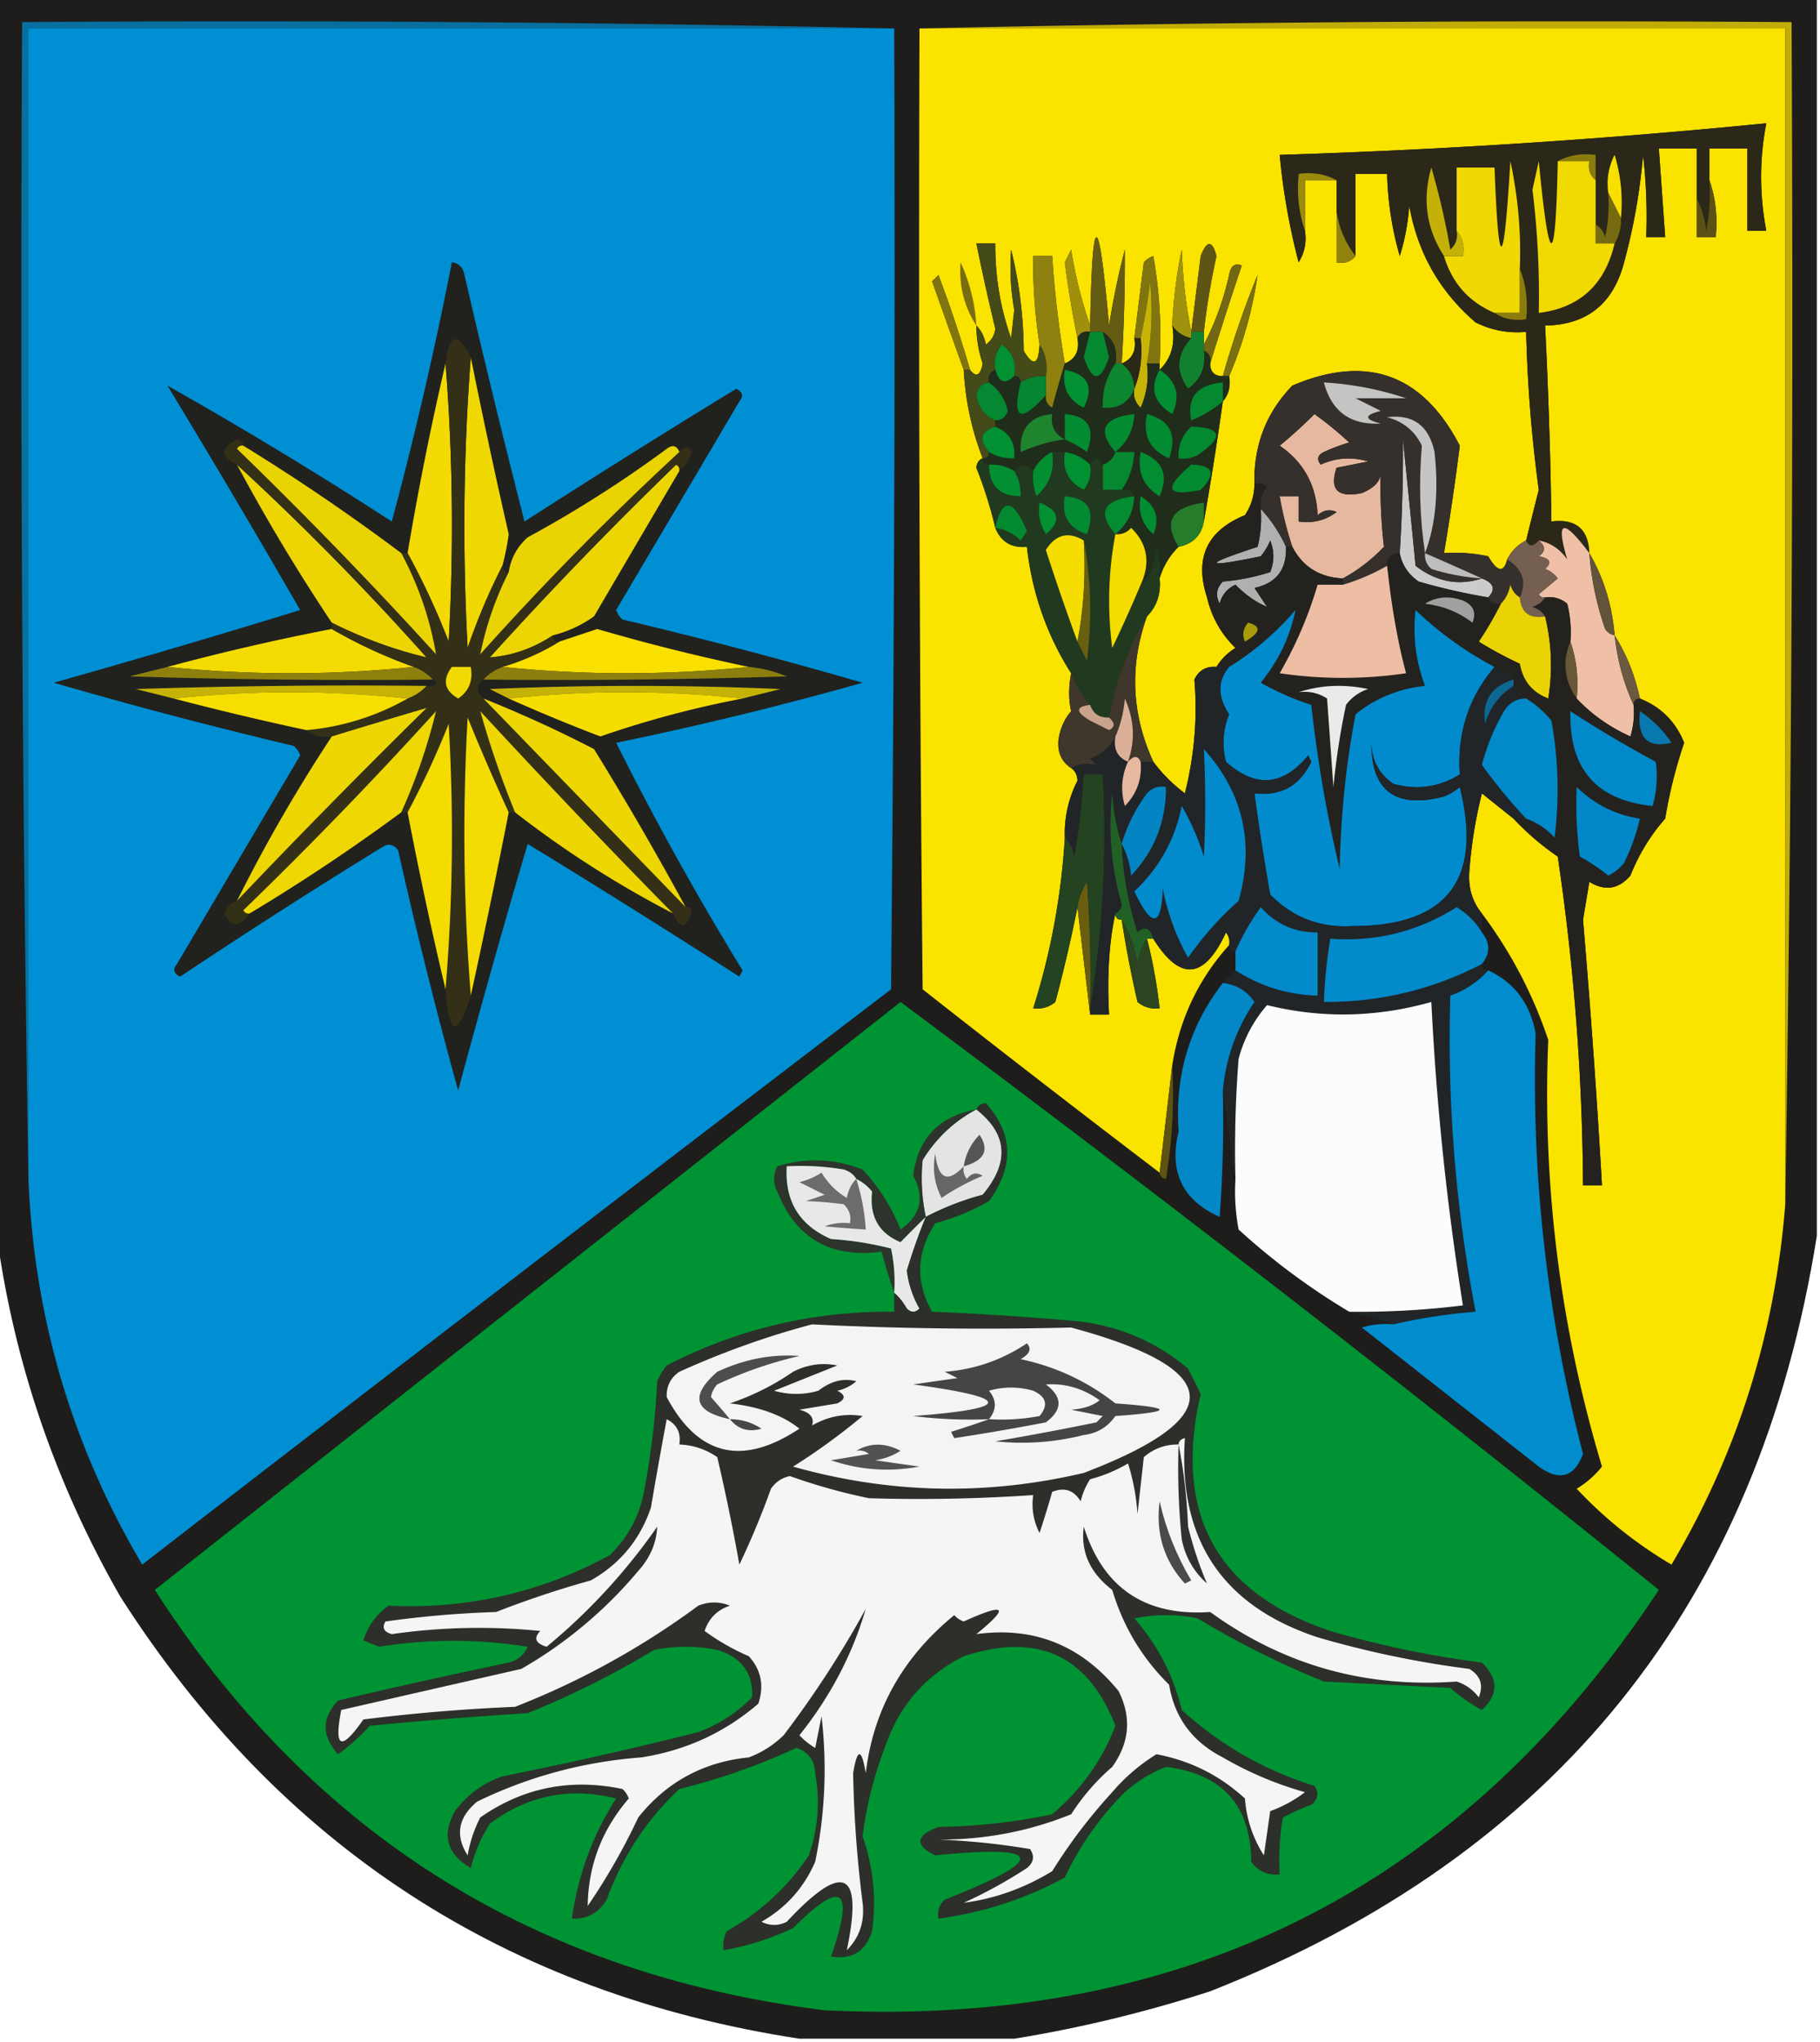 <svg xmlns="http://www.w3.org/2000/svg" width="288" height="323" style="shape-rendering:geometricPrecision;text-rendering:geometricPrecision;image-rendering:optimizeQuality;fill-rule:evenodd;clip-rule:evenodd"><path style="opacity:.985" fill="#1c1b19" d="M-.5-.5h288v196c-9.222 58.062-41.222 97.896-96 119.5-10.275 3.32-20.608 5.82-31 7.5h-34c-46.439-7.131-82.272-30.464-107.5-70-10.23-17.862-16.73-36.862-19.5-57V-.5z"/><path style="opacity:1" fill="#0770a1" d="M141.5 4.5H4.5v182a8372.84 8372.84 0 0 1-1-183c46.17-.332 92.17.001 138 1z"/><path style="opacity:1" fill="#008fd3" d="M141.5 4.5c.167 50.668 0 101.334-.5 152a24669.815 24669.815 0 0 0-118.5 91c-11.117-18.799-17.117-39.132-18-61V4.5h137z"/><path style="opacity:1" fill="#fbe300" d="M145.5 4.5h137v186c-1.589 20.431-7.589 39.431-18 57a67.112 67.112 0 0 1-15-12 15.014 15.014 0 0 0 4-3.5c-6.614-22.057-9.447-44.557-8.5-67.5-2.446-7.263-5.946-13.93-10.5-20-1.495-1.831-2.162-3.998-2-6.5a71.79 71.79 0 0 1 2-12.5c1.686 1.357 3.352 2.69 5 4a42.514 42.514 0 0 0 7 6 367.476 367.476 0 0 1 4 52h3a1554.04 1554.04 0 0 0-3-42l1-6c2.469 1.507 4.635 1.173 6.5-1 1.346-3.37 3.179-6.37 5.5-9a75.711 75.711 0 0 1 3-12c-1.325-3.325-3.659-5.659-7-7-.762-3.633-2.096-6.966-4-10-.386-4.728-1.719-9.061-4-13-.151-3.814-2.151-5.48-6-5a868.42 868.42 0 0 0-1-31c6.621-.109 10.787-3.442 12.5-10a95.157 95.157 0 0 0 3-17 84.9 84.9 0 0 1 .5 13h3l-1-14h6v14h3c.31-3.213-.023-6.213-1-9v-5h6v13h3c-1.089-5.688-1.089-11.354 0-17a1136.596 1136.596 0 0 1-77 5 105.397 105.397 0 0 0 3 17c.952-1.545 1.285-3.212 1-5v-8h5v13c1.291.237 2.291-.096 3-1v-13h5c.107 4.417.774 8.75 2 13a34.25 34.25 0 0 0 1.5-8c1.307 7.452 4.807 13.619 10.5 18.5 2.514 1.252 5.18 1.752 8 1.5.203 8.366.87 16.7 2 25a704.779 704.779 0 0 0-2 8 6.544 6.544 0 0 0-3 3c-.553 2.157-1.553 1.99-3-.5a24.939 24.939 0 0 0-7-.5 400.77 400.77 0 0 0 2.5-17c-5.888-11.348-14.721-14.514-26.5-9.5-4.125 4.27-6.125 9.437-6 15.5.009 1.808-.491 3.475-1.5 5-6.02 2.457-8.02 6.79-6 13 .726 3.12 2.226 5.787 4.5 8-1.27.788-2.27 1.788-3 3-1.624-.14-2.79.527-3.5 2 .505 6.013.005 12.013-1.5 18a24.551 24.551 0 0 1-5-5c-3.455-7.546-3.789-15.213-1-23 1.574-1.602 2.241-3.602 2-6a11.446 11.446 0 0 1 3-5c2.273-.457 3.606-1.79 4-4a534.62 534.62 0 0 0 3-19c.934-1.068 1.268-2.401 1-4a62.86 62.86 0 0 0 4.5-16 151.367 151.367 0 0 0-5.5 16c-1.333 0-2-.667-2-2a644.85 644.85 0 0 1 5-15.5c-1.1-.432-1.767.068-2 1.5-.892 3.95-2.225 7.617-4 11v-2a112.717 112.717 0 0 1 2-12c-.669-2.528-1.502-2.528-2.5 0l-1.5 12c-.825-4.147-1.325-8.48-1.5-13a74.058 74.058 0 0 0-1.5 12c.51 2.888-.156 5.221-2 7v-1a73.134 73.134 0 0 0-1-17 3.646 3.646 0 0 0-1.5 1l-1.5 12c.343 1.983-.324 3.317-2 4 .369-6.013.536-12.013.5-18a121.365 121.365 0 0 0-2.5 12c-1.656-18.62-2.656-18.62-3 0-1.322-3.79-2.322-7.79-3-12l-1 2c.54 4.161 1.207 8.161 2 12 .343 1.983-.324 3.317-2 4a165.962 165.962 0 0 1-2-17h-3a82.733 82.733 0 0 0 1 14c-.151 3.218-.984 3.551-2.5 1-.05-5.51-.717-10.843-2-16a37.354 37.354 0 0 0 .5 9.5l-.5 4.5c-1.708-4.78-2.542-9.78-2.5-15h-3a391.86 391.86 0 0 0 3 13.5c-.13 1.059-.63 1.892-1.5 2.5-.232-1.237-.732-2.237-1.5-3a19.051 19.051 0 0 0 1 6c-.361 1.918-1.028 2.251-2 1a197.592 197.592 0 0 0-5-15l-1 1a1669.2 1669.2 0 0 0 5 14c.265 4.876 1.265 9.543 3 14-.597.235-.93.735-1 1.5a67.952 67.952 0 0 1 3 9.5c.901 2.227 2.567 3.227 5 3 .814 7.29 3.148 13.956 7 20-.42 2.174-.42 4.174 0 6-1.085 1.284-1.752 2.784-2 4.5-.193 2.008.474 3.508 2 4.5.624.417.957 1.084 1 2a18.346 18.346 0 0 0-2 9 111.506 111.506 0 0 1-5 27c1.322.17 2.489-.163 3.5-1a242.371 242.371 0 0 0 3.5-15l2 17h3c-.333-6.099 0-11.432 1-16 0 .667.333 1 1 1 .67 4.351 1.504 8.684 2.5 13 1.011.837 2.178 1.17 3.5 1a79.88 79.88 0 0 0-2-11h1c4.231 6.777 8.065 6.444 11.5-1 .464.594.631 1.261.5 2-4.855 5.381-7.855 11.714-9 19l-2 17a2996.44 2996.44 0 0 1-37.5-29c-.5-50.666-.667-101.332-.5-152z"/><path style="opacity:1" fill="#c1ad06" d="M145.5 4.5c45.83-.999 91.83-1.332 138-1a8746.302 8746.302 0 0 1-1 187V4.5h-137z"/><path style="opacity:1" fill="#2b2719" d="M270.5 28.5a32.462 32.462 0 0 1-.5 8c-.198-1.882-.698-3.548-1.5-5v-8h-6l1 14h-3a84.9 84.9 0 0 0-.5-13 95.157 95.157 0 0 1-3 17c-1.713 6.558-5.879 9.891-12.5 10a868.42 868.42 0 0 1 1 31c3.849-.48 5.849 1.186 6 5-4.191-5.597-5.357-5.264-3.5 1-1.129-1.641-2.629-2.641-4.5-3-.896 1.006-1.562 1.006-2 0a704.779 704.779 0 0 1 2-8 225.793 225.793 0 0 1-2-25c-2.82.252-5.486-.248-8-1.5-5.693-4.881-9.193-11.048-10.5-18.5a34.25 34.25 0 0 1-1.5 8 51.176 51.176 0 0 1-2-13h-5v13c-1.583-2.008-2.583-4.341-3-7v-5c-1.765-.961-3.765-1.295-6-1-.31 3.213.023 6.213 1 9 .285 1.788-.048 3.455-1 5a105.397 105.397 0 0 1-3-17 1136.596 1136.596 0 0 0 77-5c-1.089 5.646-1.089 11.312 0 17h-3v-13h-6v5z"/><path style="opacity:1" fill="#897c0d" d="M246.5 25.5c1.765-.961 3.765-1.295 6-1v4c-.904-.709-1.237-1.709-1-3h-5z"/><path style="opacity:1" fill="#f7df00" d="m256.5 34.5-2-4a9.86 9.86 0 0 1 1-6 25.878 25.878 0 0 1 1 10z"/><path style="opacity:1" fill="#f1d902" d="M246.5 25.5h5c-.237 1.291.096 2.291 1 3v10h3c-1.53 6.536-5.53 10.203-12 11a136.65 136.65 0 0 0-1-19.5l1-4.5c1.655 17.283 2.655 17.283 3 0z"/><path style="opacity:1" fill="#f0d803" d="M240.5 42.5v7h-4c-4.065-1.733-6.732-4.733-8-9h3c.268-1.599-.066-2.932-1-4v-10h6c.628 16.992 1.462 16.659 2.5-1a67.689 67.689 0 0 1 1.5 17z"/><path style="opacity:1" fill="#9a8b0c" d="M211.5 28.5h-5v8c-.977-2.787-1.31-5.787-1-9 2.235-.295 4.235.039 6 1z"/><path style="opacity:1" fill="#5a5114" d="M270.5 28.5c.977 2.787 1.31 5.787 1 9h-3v-6c.802 1.452 1.302 3.118 1.5 5 .497-2.646.664-5.313.5-8z"/><path style="opacity:1" fill="#766b10" d="m254.5 30.5 2 4c.067 1.459-.266 2.792-1 4h-3v-3c.722.417 1.222 1.084 1.5 2 .497-2.31.663-4.643.5-7z"/><path style="opacity:1" fill="#c4b108" d="M230.5 36.5c.934 1.068 1.268 2.401 1 4h-3c-2.787-4.284-3.454-8.95-2-14a118.098 118.098 0 0 1 3 13c.886-.825 1.219-1.825 1-3z"/><path style="opacity:1" fill="#91830d" d="M211.5 33.5c.417 2.659 1.417 4.992 3 7-.709.904-1.709 1.237-3 1v-8z"/><path style="opacity:1" fill="#796d12" d="M154.5 51.5c-1.942-3.004-2.775-6.338-2.5-10a27.622 27.622 0 0 1 2.5 10z"/><path style="opacity:1" fill="#21211e" d="M71.5 41.5c1.086.12 1.753.787 2 2a1661.504 1661.504 0 0 0 9.5 39 1728.431 1728.431 0 0 1 33.5-21c1.021.502 1.188 1.168.5 2l-19.5 33c.21.586.543 1.086 1 1.5a796.184 796.184 0 0 1 38 10 553.68 553.68 0 0 1-39 9.5 478.56 478.56 0 0 0 20 36l-.5 1a1728.489 1728.489 0 0 0-33.5-21c-3.81 12.9-7.477 25.9-11 39a790.875 790.875 0 0 1-9.5-38c-.718-.951-1.55-1.117-2.5-.5a1008.649 1008.649 0 0 0-32 20.5c-1.021-.502-1.188-1.168-.5-2l19.5-33a3.646 3.646 0 0 0-1-1.5 796.247 796.247 0 0 1-38-10 1647.76 1647.76 0 0 0 39-11.5 1884.997 1884.997 0 0 0-21-35.5A684.117 684.117 0 0 1 62 82.5a607.939 607.939 0 0 0 9.5-41z"/><path style="opacity:1" fill="#726712" d="M191.5 57.5c.172-.992-.162-1.658-1-2v-1c1.775-3.383 3.108-7.05 4-11 .233-1.432.9-1.932 2-1.5a644.85 644.85 0 0 0-5 15.5z"/><path style="opacity:1" fill="#5e5514" d="M190.5 52.5h-2l1.5-12c.998-2.528 1.831-2.528 2.5 0a112.717 112.717 0 0 0-2 12z"/><path style="opacity:1" fill="#7a6f11" d="M194.5 59.5h-1a151.367 151.367 0 0 1 5.5-16 62.86 62.86 0 0 1-4.5 16z"/><path style="opacity:1" fill="#807411" d="M153.5 58.5h-1a1669.2 1669.2 0 0 1-5-14l1-1c1.876 4.96 3.542 9.96 5 15z"/><path style="opacity:1" fill="#8e8110" d="M168.5 57.5a246.792 246.792 0 0 0-2 7c-.798-.457-1.131-1.124-1-2v-3c.284-1.915-.049-3.581-1-5a82.733 82.733 0 0 1-1-14h3a165.962 165.962 0 0 0 2 17z"/><path style="opacity:1" fill="#8b7d0d" d="M240.5 42.5c.973 2.448 1.306 5.115 1 8-1.915.285-3.581-.049-5-1h4v-7z"/><path style="opacity:1" fill="#655c14" d="M177.5 57.5h-1c.38-2.198-.287-3.865-2-5h-2v-1c.344-18.62 1.344-18.62 3 0a121.365 121.365 0 0 1 2.5-12 267.524 267.524 0 0 1-.5 18z"/><path style="opacity:1" fill="#9f8f0d" d="M172.5 51.5v1c-.992-.172-1.658.162-2 1a163.063 163.063 0 0 1-2-12l1-2c.678 4.21 1.678 8.21 3 12z"/><path style="opacity:1" fill="#817510" d="M183.5 57.5h-2c.749-4.319.915-8.652.5-13a97.51 97.51 0 0 1-1.5 9h-1l1.5-12c.414-.457.914-.79 1.5-1a73.134 73.134 0 0 1 1 17z"/><path style="opacity:1" fill="#c7b407" d="M181.5 57.5a13.115 13.115 0 0 1-1 7c-.886-.825-1.219-1.825-1-3 .973-2.448 1.306-5.115 1-8a97.51 97.51 0 0 0 1.5-9 48.675 48.675 0 0 1-.5 13z"/><path style="opacity:1" fill="#a0910e" d="M188.5 52.5v1c-1.278-.282-2.278-.949-3-2a74.058 74.058 0 0 1 1.5-12c.175 4.52.675 8.853 1.5 13z"/><path style="opacity:1" fill="#12812f" d="M188.5 52.5h2v3c.372 2.522-.461 4.522-2.5 6-2.008-2.795-1.842-5.462.5-8v-1z"/><path style="opacity:1" fill="#454a19" d="M164.5 54.5c.951 1.419 1.284 3.085 1 5-1.459-.067-2.792.266-4 1 0-.667-.333-1-1-1 .384-2.165-.283-3.831-2-5-.929 1.189-1.262 2.522-1 4-.838.342-1.172 1.008-1 2-1.086.12-1.753.787-2 2 .287 1.943 1.287 3.277 3 4v1c-2.342.71-2.675 2.044-1 4 0 .667-.333 1-1 1-1.735-4.457-2.735-9.124-3-14h1c.972 1.251 1.639.918 2-1a19.051 19.051 0 0 1-1-6c.768.763 1.268 1.763 1.5 3 .87-.608 1.37-1.441 1.5-2.5a391.86 391.86 0 0 1-3-13.5h3c-.042 5.22.792 10.22 2.5 15l.5-4.5a37.354 37.354 0 0 1-.5-9.5c1.283 5.157 1.95 10.49 2 16 1.516 2.551 2.349 2.218 2.5-1z"/><path style="opacity:1" fill="#019032" d="M160.5 59.5c-1.447 1.385-2.447 1.052-3-1-.262-1.478.071-2.811 1-4 1.717 1.169 2.384 2.835 2 5z"/><path style="opacity:1" fill="#f0d803" d="M74.5 56.5c1.87 9.347 3.87 18.68 6 28a39.12 39.12 0 0 1-1 5 99.788 99.788 0 0 0-5.5 13c-.828-15.505-.661-30.839.5-46z"/><path style="opacity:1" fill="#f2da02" d="M70.5 57.5c1.16 14.494 1.328 29.16.5 44a116.927 116.927 0 0 0-6.5-14 483.235 483.235 0 0 1 6-30z"/><path style="opacity:1" fill="#048831" d="M156.5 60.5c1.543 1.06 2.543 2.56 3 4.5-.336 1.03-1.003 1.53-2 1.5-1.713-.723-2.713-2.057-3-4 .247-1.213.914-1.88 2-2z"/><path style="opacity:1" fill="#202d1b" d="M185.5 51.5c.722 1.051 1.722 1.718 3 2-2.342 2.538-2.508 5.205-.5 8 2.039-1.478 2.872-3.478 2.5-6 .838.342 1.172 1.008 1 2 0 1.333.667 2 2 2h1c.268 1.599-.066 2.932-1 4a534.62 534.62 0 0 1-3 19v-3c-5.136.712-6.469 3.045-4 7a11.446 11.446 0 0 0-3 5 12.93 12.93 0 0 0-.5-5c-.302 2.935-1.135 4.935-2.5 6 1.589-3.463 1.089-6.463-1.5-9-.671.752-1.504 1.086-2.5 1 1.885-1.553 2.885-3.553 3-6-.342-.838-1.008-1.172-2-1 1.23-1.797 1.896-3.797 2-6h-3c-.333 1-1 1.667-2 2-.667-1.333-1.333-1.333-2 0-1.105-1.1-2.438-1.767-4-2h-2a6.544 6.544 0 0 0-3 3c-1.152-1.125-2.152-1.125-3 0-1.208-.734-2.541-1.067-4-1-.667 0-1-.333-1-1 .667 0 1-.333 1-1 1.208.734 2.541 1.067 4 1 .227-2.433-.773-4.1-3-5v-1c.997.03 1.664-.47 2-1.5-.457-1.94-1.457-3.44-3-4.5-.172-.992.162-1.658 1-2 .553 2.052 1.553 2.385 3 1 .667 0 1 .333 1 1-1.392 5.865-.059 6.532 4 2-.131.876.202 1.543 1 2a246.792 246.792 0 0 1 2-7c1.676-.683 2.343-2.017 2-4 .342-.838 1.008-1.172 2-1a342.07 342.07 0 0 1-1 4c1.333 4 2.667 4 4 0a342.07 342.07 0 0 1-1-4c1.713 1.135 2.38 2.802 2 5-1.433 2.058-2.1 4.392-2 7 2.459.19 4.126-.81 5-3-.219 1.175.114 2.175 1 3a13.115 13.115 0 0 0 1-7h2v1c1.844-1.779 2.51-4.112 2-7z"/><path style="opacity:1" fill="#048931" d="M193.5 63.5a18.665 18.665 0 0 1-5 3c-.71-3.647.957-5.647 5-6v3z"/><path style="opacity:1" fill="#028e32" d="M183.5 58.5c2.69 1.76 3.356 4.093 2 7-2.954-1.8-3.621-4.133-2-7z"/><path style="opacity:1" fill="#0d8630" d="M176.5 57.5h1c1.306.967 1.973 2.3 2 4-.874 2.19-2.541 3.19-5 3-.1-2.608.567-4.942 2-7z"/><path style="opacity:1" fill="#019032" d="M168.5 58.5c3.67.693 4.67 2.693 3 6-2.478-1.222-3.478-3.222-3-6z"/><path style="opacity:1" fill="#058630" d="M165.5 59.5v3c-4.059 4.532-5.392 3.865-4-2 1.208-.734 2.541-1.067 4-1z"/><path style="opacity:1" fill="#2a2817" d="M179.5 53.5h1c.306 2.885-.027 5.552-1 8-.027-1.7-.694-3.033-2-4 1.676-.683 2.343-2.017 2-4z"/><path style="opacity:1" fill="#048931" d="M172.5 52.5h2c.321 1.318.654 2.65 1 4-1.333 4-2.667 4-4 0 .346-1.35.679-2.682 1-4z"/><path style="opacity:1" fill="#038b31" d="M168.5 69.5v-4c3.725.28 4.892 2.28 3.5 6a18.489 18.489 0 0 0-3.5-2zM176.5 71.5c-2.943-3.431-1.943-5.431 3-6-.115 2.447-1.115 4.447-3 6zM181.5 65.5c3.646.962 4.813 3.295 3.5 7-3.044-1.303-4.211-3.636-3.5-7z"/><path style="opacity:1" fill="#1e842e" d="M168.5 69.5c-2.128.246-4.461.913-7 2-.176-3.692 1.491-5.692 5-6-.271 1.88.396 3.213 2 4z"/><path style="opacity:1" fill="#019032" d="M157.5 67.5c2.227.9 3.227 2.567 3 5-1.459.067-2.792-.266-4-1-1.675-1.956-1.342-3.29 1-4z"/><path style="opacity:1" fill="#038a31" d="M188.5 67.5c4.89.14 5.223 1.64 1 4.5a4.932 4.932 0 0 1-3 .5c-.108-2.014.558-3.68 2-5z"/><path style="opacity:1" fill="#028f32" d="M166.5 71.5c.436 2.864-.397 5.198-2.5 7a8.43 8.43 0 0 1-.5-4 6.544 6.544 0 0 1 3-3z"/><path style="opacity:1" fill="#019032" d="M168.5 71.5c1.562.233 2.895.9 4 2 .262 1.478-.071 2.811-1 4-2.478-1.222-3.478-3.222-3-6z"/><path style="opacity:1" fill="#058830" d="M176.5 71.5h3c-.104 2.203-.77 4.203-2 6h-3v-4c1-.333 1.667-1 2-2z"/><path style="opacity:1" fill="#028d32" d="M180.5 71.5c3.49 1.31 4.49 3.643 3 7-2.593-1.57-3.593-3.904-3-7z"/><path style="opacity:1" fill="#038a31" d="M188.5 73.5c3.498.065 3.998 1.399 1.5 4-5.447 1.116-5.947-.217-1.5-4z"/><path style="opacity:1" fill="#e6b89f" d="M212.5 91.5c-3.679-.167-6.346-1.834-8-5a53.768 53.768 0 0 1-2-8h3v4c2.25.319 4.25-.181 6-1.5-1.049-.492-2.049-.326-3 .5-.185-4.707-2.185-8.374-6-11a71.201 71.201 0 0 0 5.5-5 55.861 55.861 0 0 1 5.5 4.5 28.854 28.854 0 0 0-4 1.5c-1.021.502-1.188 1.168-.5 2 2.401-1.102 4.901-1.269 7.5-.5l-5 1c-1.151 3.462.182 4.796 4 4 2.094-.862 3.094-2.028 3-3.5-.136 3.95.031 7.95.5 12-1.965 2.05-4.132 3.717-6.5 5z"/><path style="opacity:1" fill="#ecd503" d="M107.5 74.5c-4.488 7.64-8.988 15.306-13.5 23a19.215 19.215 0 0 1-6.5 3c-3.099 2.06-6.432 3.226-10 3.5A635.145 635.145 0 0 1 107 73.5c.399.228.565.562.5 1z"/><path style="opacity:1" fill="#213a1f" d="M166.5 71.5h2c-.478 2.778.522 4.778 3 6 .929-1.189 1.262-2.522 1-4 .667-1.333 1.333-1.333 2 0v4h3c.992-.172 1.658.162 2 1-4.943.569-5.943 2.569-3 6-1.121 5.918-1.288 11.918-.5 18 1.62-3.393 3.12-6.727 4.5-10 1.365-1.065 2.198-3.065 2.5-6 .494 1.634.66 3.3.5 5 .241 2.398-.426 4.398-2 6-2.996 4.991-4.996 10.325-6 16-1.527.073-2.527-.594-3-2a19.348 19.348 0 0 1-3-5c-3.852-6.044-6.186-12.71-7-20-2.433.227-4.099-.773-5-3a67.952 67.952 0 0 0-3-9.5c.07-.765.403-1.265 1-1.5 0 .667.333 1 1 1 0 3.333 1.667 5 5 5 .067-1.459-.266-2.792-1-4 .848-1.125 1.848-1.125 3 0a8.43 8.43 0 0 0 .5 4c2.103-1.802 2.936-4.136 2.5-7z"/><path style="opacity:1" fill="#028e32" d="M156.5 73.5c1.459-.067 2.792.266 4 1 .734 1.208 1.067 2.541 1 4-3.333 0-5-1.667-5-5z"/><path style="opacity:1" fill="#ecd503" d="M37.5 73.5a431.777 431.777 0 0 1 30 30.5c-5.133-1.222-10.133-3.056-15-5.5a300.488 300.488 0 0 1-15-25z"/><path style="opacity:1" fill="#038b31" d="M168.5 78.5c3.725.28 4.892 2.28 3.5 6-2.91-.95-4.077-2.95-3.5-6z"/><path style="opacity:1" fill="#038c31" d="M179.5 78.5c-.115 2.447-1.115 4.447-3 6-2.943-3.431-1.943-5.431 3-6z"/><path style="opacity:1" fill="#019032" d="M164.5 79.5c3.147 1.255 3.48 2.921 1 5-.952-1.545-1.285-3.212-1-5z"/><path style="opacity:1" fill="#018e32" d="M180.5 78.5c2.422 1.492 3.088 3.492 2 6-1.783-1.522-2.449-3.522-2-6z"/><path style="opacity:1" fill="#038a31" d="M157.5 83.5c1.114-4.867 2.781-4.7 5 .5l-1 1.5c-1.122-1.13-2.456-1.797-4-2z"/><path style="opacity:1" fill="#257d2c" d="M190.5 82.5c-.394 2.21-1.727 3.543-4 4-2.469-3.955-1.136-6.288 4-7v3z"/><path style="opacity:1" fill="#b1b0b0" d="M199.5 80.5c1.621 1.73 2.955 3.73 4 6 .121 3.607-1.545 5.773-5 6.5l2 3c-1.72-.71-3.387-1.877-5-3.5-1.299.59-2.132 1.59-2.5 3-.684-1.284-.517-2.45.5-3.5a33.995 33.995 0 0 0 7.5-1.5c.667-1.667.667-3.333 0-5a9.457 9.457 0 0 1-1.5 2.5c-9.097 1.871-9.264 1.371-.5-1.5.495-1.973.662-3.973.5-6z"/><path style="opacity:1" fill="#cccbcb" d="M234.5 91.5c1.882.721 2.215 1.721 1 3a97.447 97.447 0 0 1-11-2.5c-1.641-1.129-2.641-2.629-3-4.5.384-6.098.551-12.098.5-18 .685 6.609 1.351 13.275 2 20 3.291 2.54 6.791 3.206 10.5 2z"/><path style="opacity:1" fill="#f6dd01" d="M171.5 85.5c.321 5.526-.012 10.86-1 16a370.397 370.397 0 0 1-5-14.5c1.554-2.465 3.554-2.965 6-1.5z"/><path style="opacity:1" fill="#f5dd01" d="M180.5 92.5a236.129 236.129 0 0 1-4.5 10c-.788-6.082-.621-12.082.5-18 .996.086 1.829-.248 2.5-1 2.589 2.537 3.089 5.537 1.5 9z"/><path style="opacity:1" fill="#695f10" d="M171.5 85.5c1.153 6.153 1.32 12.486.5 19l-1.5-3c.988-5.14 1.321-10.474 1-16z"/><path style="opacity:1" fill="#35302c" d="M238.5 88.5c2.453 1.542 3.12 3.542 2 6-.722-.418-1.222-1.084-1.5-2-.232 1.237-.732 2.237-1.5 3-.992.172-1.658-.162-2-1 1.215-1.279.882-2.279-1-3-3.709 1.206-7.209.54-10.5-2a2843.799 2843.799 0 0 0-2-20 251.769 251.769 0 0 1-.5 18c-1.333 0-2 .667-2 2a32.894 32.894 0 0 1-7 3v-1c2.368-1.283 4.535-2.95 6.5-5a80.208 80.208 0 0 1-.5-12c.094 1.472-.906 2.638-3 3.5-3.818.796-5.151-.538-4-4l5-1c-2.599-.769-5.099-.602-7.5.5-.688-.832-.521-1.498.5-2a28.854 28.854 0 0 1 4-1.5 55.861 55.861 0 0 0-5.5-4.5 71.201 71.201 0 0 1-5.5 5c3.815 2.626 5.815 6.293 6 11 .951-.826 1.951-.992 3-.5-1.75 1.319-3.75 1.819-6 1.5v-4h-3a53.768 53.768 0 0 0 2 8h-1c-1.045-2.27-2.379-4.27-4-6-.17-1.322.163-2.489 1-3.5a2.427 2.427 0 0 0-2-.5c-.125-6.063 1.875-11.23 6-15.5 11.779-5.014 20.612-1.848 26.5 9.5a400.77 400.77 0 0 1-2.5 17c2.357-.163 4.69.003 7 .5 1.447 2.49 2.447 2.657 3 .5z"/><path style="opacity:1" fill="#c6c5c5" d="M225.5 87.5c-.834-5.51-1-11.176-.5-17-1.109-2.315-2.943-3.815-5.5-4.5 4.096-.522 6.596 1.312 7.5 5.5.681 6.205.181 11.538-1.5 16z"/><path style="opacity:1" fill="#c4c4c3" d="M209.5 60.5a49.856 49.856 0 0 1 13 2.5h-8l4 2c-2.667.667-2.667 1.333 0 2-4.787.276-7.787-1.891-9-6.5z"/><path style="opacity:1" fill="#f0c0a6" d="M251.5 87.5a47.113 47.113 0 0 0 2.5 12c.383.556.883.889 1.5 1 .426 3.927 1.426 7.593 3 11a12.93 12.93 0 0 1-.5 5c-3.291-1.475-6.125-3.475-8.5-6 .31-3.213-.023-6.213-1-9a18.452 18.452 0 0 0-.5-6c-1.011-.837-2.178-1.17-3.5-1-.438.065-.772-.101-1-.5l3-2.5a4.451 4.451 0 0 0-2-1.5c1.134-1.016.801-1.683-1-2 1.098-.77 1.098-1.603 0-2.5 1.871.359 3.371 1.359 4.5 3-1.857-6.264-.691-6.597 3.5-1z"/><path style="opacity:1" fill="#745f50" d="M241.5 85.5c.438 1.006 1.104 1.006 2 0 1.098.897 1.098 1.73 0 2.5 1.801.317 2.134.984 1 2a4.451 4.451 0 0 1 2 1.5l-3 2.5c.228.399.562.565 1 .5-.418.722-1.084 1.222-2 1.5.916.278 1.582.778 2 1.5-2.473.412-3.806-.588-4-3 1.12-2.458.453-4.458-2-6a6.544 6.544 0 0 1 3-3z"/><path style="opacity:1" fill="#bdbdbd" d="M225.5 87.5a962.922 962.922 0 0 1 9 4 34.084 34.084 0 0 1-8-1.5c-.752-.67-1.086-1.504-1-2.5z"/><path style="opacity:1" fill="#63533a" d="M251.5 87.5c2.281 3.939 3.614 8.272 4 13-.617-.111-1.117-.444-1.5-1a47.113 47.113 0 0 1-2.5-12z"/><path style="opacity:1" fill="#ead304" d="M240.5 94.5c.194 2.412 1.527 3.412 4 3a32.588 32.588 0 0 1 .5 13c-2.547-.973-4.047-2.807-4.5-5.5a60.631 60.631 0 0 1-6.5-3.5c1.203-1.768 2.37-3.768 3.5-6 .768-.763 1.268-1.763 1.5-3 .278.916.778 1.582 1.5 2z"/><path style="opacity:1" fill="#24221e" d="M198.5 76.5a2.427 2.427 0 0 1 2 .5c-.837 1.011-1.17 2.178-1 3.5a18.452 18.452 0 0 1-.5 6c-8.764 2.871-8.597 3.371.5 1.5a9.457 9.457 0 0 0 1.5-2.5c.667 1.667.667 3.333 0 5a33.995 33.995 0 0 1-7.5 1.5c-1.017 1.05-1.184 2.216-.5 3.5.368-1.41 1.201-2.41 2.5-3 1.613 1.623 3.28 2.79 5 3.5l-2-3c3.455-.727 5.121-2.893 5-6.5h1c1.654 3.166 4.321 4.833 8 5v1h-4c-1.413 4.836-3.413 9.503-6 14a68.602 68.602 0 0 0 20 0c-1.311-4.892-2.311-10.558-3-17 0-1.333.667-2 2-2 .359 1.871 1.359 3.371 3 4.5a97.447 97.447 0 0 0 11 2.5c.342.838 1.008 1.172 2 1-1.13 2.232-2.297 4.232-3.5 6a60.631 60.631 0 0 0 6.5 3.5c.453 2.693 1.953 4.527 4.5 5.5.706-4.387.54-8.72-.5-13-.418-.722-1.084-1.222-2-1.5.916-.278 1.582-.778 2-1.5 1.322-.17 2.489.163 3.5 1 .495 1.973.662 3.973.5 6-1.315 3.127-.982 6.127 1 9 2.375 2.525 5.209 4.525 8.5 6a12.93 12.93 0 0 0 .5-5c0-.667.333-1 1-1 3.341 1.341 5.675 3.675 7 7a75.711 75.711 0 0 0-3 12c-2.321 2.63-4.154 5.63-5.5 9-1.865 2.173-4.031 2.507-6.5 1l-1 6a1554.04 1554.04 0 0 1 3 42h-3a367.476 367.476 0 0 0-4-52 42.514 42.514 0 0 1-7-6h2a11.105 11.105 0 0 1 4.5 3 61.13 61.13 0 0 0-.5-18.5 15.736 15.736 0 0 0-4-3.5l-2-2v-1c-.055-.969-1.055-1.636-3-2a54.752 54.752 0 0 1-12.5-9c-.465 4.111.035 8.111 1.5 12-4.172.442-7.839 1.942-11 4.5a143.32 143.32 0 0 0-2.5 24.5 211.49 211.49 0 0 1-4.5-26 42.638 42.638 0 0 1-8-3.5c2.824-3.476 4.657-7.31 5.5-11.5-3.098 3.607-6.598 6.607-10.5 9h-2c.73-1.212 1.73-2.212 3-3-2.274-2.213-3.774-4.88-4.5-8-2.02-6.21-.02-10.543 6-13 1.009-1.525 1.509-3.192 1.5-5z"/><path style="opacity:1" fill="#edbea4" d="M219.5 89.5c.689 6.442 1.689 12.108 3 17a68.602 68.602 0 0 1-20 0c2.587-4.497 4.587-9.164 6-14h4a32.894 32.894 0 0 0 7-3z"/><path style="opacity:1" fill="#a1a0a0" d="M225.5 95.5c1.788-1.123 3.788-1.29 6-.5 1.658.725 2.158 1.892 1.5 3.5-2.184-1.675-4.684-2.675-7.5-3z"/><path style="opacity:1" fill="#018bcd" d="M236.5 105.5c-4.112 4.837-5.945 10.504-5.5 17-3.183 2.023-6.683 2.523-10.5 1.5-2.268-1.558-3.434-3.724-3.5-6.5-.003 7.639 3.83 10.472 11.5 8.5a9.454 9.454 0 0 0 2.5-1.5c3.651 14.672-2.016 22.005-17 22-5.126.293-9.46-1.374-13-5a389.273 389.273 0 0 1-2.5-16c4.195.469 7.195-1.198 9-5l-.5-1c-3.989 4.856-8.322 5.189-13 1-.66-2.547-.493-5.047.5-7.5-1.855-2.81-1.855-5.31 0-7.5 3.902-2.393 7.402-5.393 10.5-9-.843 4.19-2.676 8.024-5.5 11.5a42.638 42.638 0 0 0 8 3.5 211.49 211.49 0 0 0 4.5 26 143.32 143.32 0 0 1 2.5-24.5c3.161-2.558 6.828-4.058 11-4.5-1.465-3.889-1.965-7.889-1.5-12a54.752 54.752 0 0 0 12.5 9z"/><path style="opacity:1" fill="#f4dc02" d="M52.5 99.5a77.89 77.89 0 0 0 13 6c-13 1.333-26 1.333-39 0a366.61 366.61 0 0 1 26-6z"/><path style="opacity:1" fill="#f9e000" d="M118.5 105.5c-13 1.333-26 1.333-39 0 3.244-.963 6.244-2.296 9-4 1.984-.656 3.984-1.322 6-2a315.617 315.617 0 0 0 24 6z"/><path style="opacity:1" fill="#aa9b0b" d="M197.5 98.5c2.157.553 1.99 1.553-.5 3-.47-1.077-.303-2.077.5-3z"/><path style="opacity:1" fill="#6b5942" d="M255.5 100.5c1.904 3.034 3.238 6.367 4 10-.667 0-1 .333-1 1-1.574-3.407-2.574-7.073-3-11z"/><path style="opacity:1" fill="#685837" d="M248.5 101.5c.977 2.787 1.31 5.787 1 9-1.982-2.873-2.315-5.873-1-9z"/><path style="opacity:1" fill="#8e800c" d="M26.5 105.5c13 1.333 26 1.333 39 0 1.21.432 2.21 1.099 3 2-16.004.167-32.004 0-48-.5l6-1.5z"/><path style="opacity:1" fill="#8d7f0d" d="M79.5 105.5c13 1.333 26 1.333 39 0 2.064.187 4.064.687 6 1.5-15.997.5-31.996.667-48 .5.79-.901 1.79-1.568 3-2z"/><path style="opacity:1" fill="#c6b306" d="M67.5 108.5c-.79.901-1.79 1.568-3 2a171.668 171.668 0 0 0-37 0l-6-1.5c15.33-.5 30.663-.667 46-.5z"/><path style="opacity:1" fill="#342f17" d="M74.5 56.5c-1.161 15.161-1.328 30.495-.5 46a99.788 99.788 0 0 1 5.5-13c0 .667.333 1 1 1-2.114 4.205-3.614 8.539-4.5 13a475.627 475.627 0 0 1 31.5-32c.863-.963 1.53-.963 2 0-.442 1.239-1.109 2.239-2 3 .065-.438-.101-.772-.5-1A635.145 635.145 0 0 0 77.5 104c3.568-.274 6.901-1.44 10-3.5 0 .667.333 1 1 1-2.756 1.704-5.756 3.037-9 4-1.21.432-2.21 1.099-3 2-1.125.848-1.125 1.848 0 3a386813.7 386813.7 0 0 1 32 33c.438-.065.772.101 1 .5-.842 2.967-1.842 3.134-3 .5a1385.044 1385.044 0 0 1-30.5-32 146.651 146.651 0 0 0 5.5 16h-1a360.846 360.846 0 0 1-6.5-15c-.828 14.839-.66 29.506.5 44-2.134 6.777-3.467 6.444-4-1 1.16-13.827 1.327-27.827.5-42a135.813 135.813 0 0 1-6.5 14h-1a90.98 90.98 0 0 0 5.5-16A678.2 678.2 0 0 1 38.5 144c.228.399.562.565 1 .5-1.501 2.239-2.834 2.239-4 0 .355-1.022 1.022-1.689 2-2a1286.221 1286.221 0 0 1 30-30.5 1295.84 1295.84 0 0 0-15 4.5c-1.599.268-2.932-.066-4-1 5.701-.519 11.034-2.185 16-5 1.21-.432 2.21-1.099 3-2 1.724.039 2.057-.294 1-1-.79-.901-1.79-1.568-3-2a77.89 77.89 0 0 1-13-6v-1c4.867 2.444 9.867 4.278 15 5.5a431.777 431.777 0 0 0-30-30.5c-2.64-1.294-2.64-2.627 0-4 .607.124.94.457 1 1-.438-.065-.772.101-1 .5A722.665 722.665 0 0 1 69 103.5c-.94-5.566-2.773-10.9-5.5-16h1a116.927 116.927 0 0 1 6.5 14c.828-14.84.66-29.506-.5-44 .548-4.778 1.881-5.112 4-1z"/><path style="opacity:1" fill="#f1da02" d="M71.5 105.5h3c.384 2.165-.283 3.832-2 5-2.204-1.282-2.538-2.949-1-5z"/><path style="opacity:1" fill="#e9d303" d="M107.5 71.5a475.627 475.627 0 0 0-31.5 32c.886-4.461 2.386-8.795 4.5-13 .34-2.179 1.34-4.012 3-5.5a188.157 188.157 0 0 0 22-14c.937-.692 1.603-.525 2 .5z"/><path style="opacity:1" fill="#ead303" d="M38.5 70.5a329.105 329.105 0 0 1 25 17c2.727 5.1 4.56 10.434 5.5 16A722.665 722.665 0 0 0 37.5 71c.228-.399.562-.565 1-.5z"/><path style="opacity:1" fill="#c5b206" d="M117.5 110.5a171.668 171.668 0 0 0-37 0l-3-1.5a528.986 528.986 0 0 1 46 0l-6 1.5z"/><path style="opacity:1" fill="#f6de01" d="M27.5 110.5a171.668 171.668 0 0 1 37 0c-4.966 2.815-10.299 4.481-16 5a480.047 480.047 0 0 1-21-5z"/><path style="opacity:1" fill="#f5dd02" d="M80.5 110.5a171.668 171.668 0 0 1 37 0 159.989 159.989 0 0 0-22.5 6 282.378 282.378 0 0 1-14.5-6z"/><path style="opacity:1" fill="#212528" d="M192.5 105.5h2c-1.855 2.19-1.855 4.69 0 7.5-.993 2.453-1.16 4.953-.5 7.5 4.678 4.189 9.011 3.856 13-1l.5 1c-1.805 3.802-4.805 5.469-9 5a389.273 389.273 0 0 0 2.5 16c3.54 3.626 7.874 5.293 13 5 14.984.005 20.651-7.328 17-22a9.454 9.454 0 0 1-2.5 1.5c-7.67 1.972-11.503-.861-11.5-8.5.066 2.776 1.232 4.942 3.5 6.5 3.817 1.023 7.317.523 10.5-1.5-.445-6.496 1.388-12.163 5.5-17 1.945.364 2.945 1.031 3 2-3.515 1.029-5.015 3.362-4.5 7 .792-2.606 2.292-4.606 4.5-6l2 2c-1.517.011-2.684.677-3.5 2a33.486 33.486 0 0 0-3.5 8.5 85.665 85.665 0 0 0 7 8.5h-2c-1.648-1.31-3.314-2.643-5-4a71.79 71.79 0 0 0-2 12.5c-.162 2.502.505 4.669 2 6.5v3c-.951-1.618-2.284-2.951-4-4-6.079 3.853-12.746 5.52-20 5a76.926 76.926 0 0 0-1 10c8.843.051 17.176-1.949 25-6 0 .667.333 1 1 1-1.589 1.806-3.589 3.139-6 4a228.175 228.175 0 0 0 4 50 87.89 87.89 0 0 0-13 2l-7-2c6.029.075 12.029-.259 18-1a438.23 438.23 0 0 1-5-48c-8.698 2.455-17.365 2.622-26 .5a20.924 20.924 0 0 0-4.5 8.5c-.5 6.325-.666 12.658-.5 19l-2-14c.479-5.103 2.145-9.77 5-14-1.188-1.762-2.855-2.762-5-3l2-2c3.948 2.538 8.281 3.871 13 4v-10c-3.602.033-6.602-1.301-9-4-1.627 2.265-2.961 4.599-4 7-.667 0-1-.333-1-1a2.428 2.428 0 0 0-.5-2c-3.435 7.444-7.269 7.777-11.5 1-.508-1.733-1.341-2.066-2.5-1a52.126 52.126 0 0 1-2.5-14c-.817-2.469-1.317-5.135-1.5-8a44.7 44.7 0 0 0 1.5 17.5c-.07.765-.403 1.265-1 1.5-1 4.568-1.333 9.901-1 16h-3v-1c1.98-11.955 2.646-24.288 2-37h-3a121.16 121.16 0 0 1-1.5 13c-.232-1.237-.732-2.237-1.5-3a18.346 18.346 0 0 1 2-9c-.043-.916-.376-1.583-1-2 1.148-.664 2.481-.831 4-.5l-1-1c1.85-.69 3.184-1.856 4-3.5-.343 1.983.324 3.317 2 4-1.037 2.238-1.203 4.571-.5 7 1.903-1.941 2.736-4.274 2.5-7h2a24.551 24.551 0 0 0 5 5c1.505-5.987 2.005-11.987 1.5-18 .71-1.473 1.876-2.14 3.5-2z"/><path style="opacity:1" fill="#ebeaea" d="M205.5 109.5c3.476-1.143 7.142-1.31 11-.5a6.978 6.978 0 0 0-3.5 2.5 116.123 116.123 0 0 0-2 13l-1-14c-1.356-.88-2.856-1.214-4.5-1z"/><path style="opacity:1" fill="#0c6793" d="M239.5 107.5v1c-2.208 1.394-3.708 3.394-4.5 6-.515-3.638.985-5.971 4.5-7z"/><path style="opacity:1" fill="#0289c9" d="M241.5 110.5a15.736 15.736 0 0 1 4 3.5 61.13 61.13 0 0 1 .5 18.5 11.105 11.105 0 0 0-4.5-3 85.665 85.665 0 0 1-7-8.5 33.486 33.486 0 0 1 3.5-8.5c.816-1.323 1.983-1.989 3.5-2z"/><path style="opacity:1" fill="#edd603" d="M76.5 110.5a195.9 195.9 0 0 1 17.5 8 519.725 519.725 0 0 1 14.5 25 386813.7 386813.7 0 0 0-32-33zM37.5 142.5a251.519 251.519 0 0 1 15-26 1295.84 1295.84 0 0 1 15-4.5 1286.221 1286.221 0 0 0-30 30.5z"/><path style="opacity:1" fill="#3f372b" d="M181.5 97.5c-2.789 7.787-2.455 15.454 1 23h-2c-.438-1.006-1.104-1.006-2 0 1.173-3.347 1.007-6.68-.5-10-.191 2.208-.691 4.208-1.5 6-.816 1.644-2.15 2.81-4 3.5l1 1c-1.519-.331-2.852-.164-4 .5-1.526-.992-2.193-2.492-2-4.5.248-1.716.915-3.216 2-4.5-.42-1.826-.42-3.826 0-6a19.348 19.348 0 0 0 3 5c-2.342.275-2.342 1.108 0 2.5l3 1.5c.963-.47.963-1.137 0-2 1.004-5.675 3.004-11.009 6-16z"/><path style="opacity:1" fill="#caa38d" d="M172.5 111.5c.473 1.406 1.473 2.073 3 2 .963.863.963 1.53 0 2l-3-1.5c-2.342-1.392-2.342-2.225 0-2.5z"/><path style="opacity:1" fill="#0289c9" d="M248.5 112.5a184.132 184.132 0 0 0 13.5 8 16.597 16.597 0 0 1-.5 7c-8.901-.908-13.235-5.908-13-15z"/><path style="opacity:1" fill="#0878ae" d="M259.5 112.5a17.858 17.858 0 0 1 5 5c-3.772.901-5.438-.766-5-5z"/><path style="opacity:1" fill="#eed702" d="M63.5 128.5a300.13 300.13 0 0 1-24 16c-.438.065-.772-.101-1-.5A678.2 678.2 0 0 0 69 112.5a90.98 90.98 0 0 1-5.5 16z"/><path style="opacity:1" fill="#f4dc01" d="M70.5 156.5a649.736 649.736 0 0 1-6-28 135.813 135.813 0 0 0 6.5-14c.827 14.173.66 28.173-.5 42z"/><path style="opacity:1" fill="#f4dc02" d="M80.5 128.5a1341.246 1341.246 0 0 1-6 29c-1.16-14.494-1.328-29.161-.5-44a360.846 360.846 0 0 0 6.5 15z"/><path style="opacity:1" fill="#edd602" d="M106.5 144.5a162.304 162.304 0 0 1-25-16 146.651 146.651 0 0 1-5.5-16 1385.044 1385.044 0 0 0 30.5 32z"/><path style="opacity:1" fill="#dbaf98" d="M178.5 120.5c-1.676-.683-2.343-2.017-2-4 .809-1.792 1.309-3.792 1.5-6 1.507 3.32 1.673 6.653.5 10z"/><path style="opacity:1" fill="#e7b9a0" d="M180.5 120.5c.236 2.726-.597 5.059-2.5 7-.703-2.429-.537-4.762.5-7 .896-1.006 1.562-1.006 2 0z"/><path style="opacity:1" fill="#018bcc" d="M190.5 118.5c6.212 6.91 8.045 14.91 5.5 24a51.057 51.057 0 0 0-8 9 36.224 36.224 0 0 1-4-11c-.215 6.193-1.715 6.36-4.5.5 3.923-3.677 6.423-8.177 7.5-13.5a39.534 39.534 0 0 1 3.5 8c.291-5.585.291-11.252 0-17z"/><path style="opacity:1" fill="#0485c3" d="M177.5 133.5c.823-2.851 2.156-5.518 4-8 .825-.886 1.825-1.219 3-1 .03 5.413-1.804 10.079-5.5 14-.198-1.882-.698-3.548-1.5-5z"/><path style="opacity:1" fill="#0288c8" d="M249.5 124.5c2.83 2.748 6.163 4.415 10 5a31.774 31.774 0 0 1-2.5 7 7.248 7.248 0 0 1-2.5 2 32.367 32.367 0 0 0-4.5-3 60.931 60.931 0 0 1-.5-11z"/><path style="opacity:1" fill="#695e10" d="M172.5 159.5v1l-2-17a10.134 10.134 0 0 1 1.5-4c.5 6.658.666 13.325.5 20z"/><path style="opacity:1" fill="#0289ca" d="M195.5 153.5v-3c1.039-2.401 2.373-4.735 4-7 2.398 2.699 5.398 4.033 9 4v10c-4.719-.129-9.052-1.462-13-4z"/><path style="opacity:1" fill="#028acb" d="M234.5 147.5c1.333 1.667 1.333 3.333 0 5-7.824 4.051-16.157 6.051-25 6 .116-3.36.449-6.693 1-10 7.254.52 13.921-1.147 20-5 1.716 1.049 3.049 2.382 4 4z"/><path style="opacity:1" fill="#216126" d="M177.5 133.5a52.126 52.126 0 0 0 2.5 14c1.159-1.066 1.992-.733 2.5 1h-1c-.79 1.109-1.29 2.442-1.5 4-.39-2.604-1.224-4.938-2.5-7-.667 0-1-.333-1-1 .597-.235.93-.735 1-1.5a44.7 44.7 0 0 1-1.5-17.5c.183 2.865.683 5.531 1.5 8z"/><path style="opacity:1" fill="#018cce" d="M235.5 153.5c4.157 1.935 6.657 5.269 7.5 10-.693 22.491 1.807 44.658 7.5 66.5-1.382 3.681-3.716 4.348-7 2l-28-22a12.93 12.93 0 0 1 5-.5 87.89 87.89 0 0 1 13-2 228.175 228.175 0 0 1-4-50c2.411-.861 4.411-2.194 6-4z"/><path style="opacity:1" fill="#2c441f" d="M177.5 145.5c1.276 2.062 2.11 4.396 2.5 7 .21-1.558.71-2.891 1.5-4a79.88 79.88 0 0 1 2 11c-1.322.17-2.489-.163-3.5-1a178.845 178.845 0 0 1-2.5-13z"/><path style="opacity:1" fill="#0387c7" d="M193.5 155.5c2.145.238 3.812 1.238 5 3-2.855 4.23-4.521 8.897-5 14 .166 6.675 0 13.342-.5 20-5.882-2.63-8.048-7.13-6.5-13.5-.609-8.85 1.725-16.684 7-23.5z"/><path style="opacity:1" fill="#244320" d="M172.5 159.5c.166-6.675 0-13.342-.5-20a10.134 10.134 0 0 0-1.5 4 242.371 242.371 0 0 1-3.5 15c-1.011.837-2.178 1.17-3.5 1a111.506 111.506 0 0 0 5-27c.768.763 1.268 1.763 1.5 3a121.16 121.16 0 0 0 1.5-13h3c.646 12.712-.02 25.045-2 37z"/><path style="opacity:1" fill="#fcfcfc" d="M213.5 207.5a108.157 108.157 0 0 1-17.5-13 32.462 32.462 0 0 1-.5-8c-.166-6.342 0-12.675.5-19a20.924 20.924 0 0 1 4.5-8.5c8.635 2.122 17.302 1.955 26-.5a438.23 438.23 0 0 0 5 48 132.596 132.596 0 0 1-18 1z"/><path style="opacity:1" fill="#009333" d="M142.5 158.5a4002.257 4002.257 0 0 1 120 93c-31.133 47.134-75.133 69.3-132 66.5-45.84-5.719-81.174-27.886-106-66.5 39.352-31.024 78.685-62.024 118-93z"/><path style="opacity:1" fill="#5d5412" d="M185.5 168.5a81.883 81.883 0 0 1-1 18c-.607-.124-.94-.457-1-1l2-17z"/><path style="opacity:1" fill="#e4e4e4" d="M154.5 175.5c4.96 3.891 5.293 8.391 1 13.5a43.91 43.91 0 0 0-9 3.5 29.13 29.13 0 0 1-.5-9c2.157-3.476 4.99-6.143 8.5-8z"/><path style="opacity:1" fill="#676665" d="M152.5 184.5a2.428 2.428 0 0 0 .5 2c.718-.951 1.551-1.117 2.5-.5a36.176 36.176 0 0 0-6.5 3.5c-1.15-2.254-1.484-4.587-1-7 .461 4.032 1.961 4.699 4.5 2z"/><path style="opacity:1" fill="#575554" d="M152.5 184.5c.295-1.923 1.128-3.59 2.5-5 1.605 2.43.772 4.096-2.5 5z"/><path style="opacity:1" fill="#2c342c" d="M154.5 175.5c-3.51 1.857-6.343 4.524-8.5 8a29.13 29.13 0 0 0 .5 9c-1.327 1.3-2.66 2.633-4 4-3.44-1.421-4.94-4.087-4.5-8-.708-.881-1.542-1.547-2.5-2-.418-.722-1.084-1.222-2-1.5a40.914 40.914 0 0 0-9-.5c-.34 5.491 1.994 9.324 7 11.5 3.258.212 6.424.712 9.5 1.5.497 2.31.663 4.643.5 7a96.578 96.578 0 0 1-2-6.5c-8.053 1.062-13.553-2.104-16.5-9.5-.667-1.333-.667-2.667 0-4 4.536-1.407 9.036-1.24 13.5.5 2.646 2.87 4.646 6.036 6 9.5 3.209-2.247 3.876-5.08 2-8.5.742-5.91 4.075-9.41 10-10.5z"/><path style="opacity:1" fill="#e9e8e8" d="M135.5 186.5c.958.453 1.792 1.119 2.5 2-.44 3.913 1.06 6.579 4.5 8 1.34-1.367 2.673-2.7 4-4a92.667 92.667 0 0 0-3 8.5 15.973 15.973 0 0 0 2 6c-.667.667-1.333.667-2 0-.566-.995-1.233-1.828-2-2.5a24.935 24.935 0 0 0-.5-7 51.727 51.727 0 0 0-9.5-1.5c-5.006-2.176-7.34-6.009-7-11.5a40.914 40.914 0 0 1 9 .5c.916.278 1.582.778 2 1.5z"/><path style="opacity:1" fill="#6d6c6b" d="M135.5 186.5c.84 2.674 1.34 5.341 1.5 8a270.698 270.698 0 0 1-6.5-.5 8.43 8.43 0 0 1 4-.5c.219-1.175-.114-2.175-1-3a59.637 59.637 0 0 0-6-.5l3-1-4-2a11.333 11.333 0 0 0 3.5-1.5c1 1.667 2.333 3 4 4 .232-1.237.732-2.237 1.5-3z"/><path style="opacity:1" fill="#2c2f2a" d="M154.5 175.5c.235-.597.735-.93 1.5-1 4.339 4.825 4.506 9.991.5 15.5a35.3 35.3 0 0 1-8.5 3.5c-3.004 4.647-3.171 9.314-.5 14 7.531.308 15.198.808 23 1.5 6.636.763 12.469 3.263 17.5 7.5l2 4c-4.36 18.933 2.473 31.433 20.5 37.5a155.015 155.015 0 0 0 24 5c2.628 2.585 2.628 5.085 0 7.5a26.091 26.091 0 0 1-5-3.5l-20-1a140.065 140.065 0 0 1-20-10 25.238 25.238 0 0 0-10 0c3.706 4.247 6.206 9.08 7.5 14.5 6.146 5.571 13.146 9.571 21 12 .749 1.135.583 2.135-.5 3a37.138 37.138 0 0 0-4.5 2 40.914 40.914 0 0 0-.5 9c-1.89.203-3.39-.463-4.5-2-.073-8.909-4.573-13.909-13.5-15a21.993 21.993 0 0 0-6.5 4 47.323 47.323 0 0 0-9.5 13.5 57.368 57.368 0 0 1-20 6.5c-.219-1.175.114-2.175 1-3 16.398-6.423 15.898-8.756-1.5-7-3.299-1.627-3.132-3.127.5-4.5a93.33 93.33 0 0 0 18-2c4.6-3.907 7.934-8.574 10-14-4.344-11.168-12.344-14.834-24-11-6.136 3.085-10.302 7.919-12.5 14.5a59.149 59.149 0 0 0-3.5 14c1.709 4.884 2.209 9.884 1.5 15-1.026 3.193-3.192 4.526-6.5 4 3.791-10.824 1.791-12.324-6-4.5a42.307 42.307 0 0 1-11 3.5 4.934 4.934 0 0 1 .5-3c5.313-2.981 9.646-6.981 13-12 1.457-4.241 1.791-8.574 1-13-.118-2.073-1.118-3.407-3-4a101.601 101.601 0 0 1-18.5 6.5c-5.2 4.892-9.034 10.725-11.5 17.5-1.263 2.107-3.097 3.107-5.5 3 .966-6.904 3.3-13.237 7-19-7.309-1.839-13.976-.506-20 4a23.406 23.406 0 0 0-3 7c-3.799-2.245-4.632-5.245-2.5-9 1.938-2.606 4.438-4.439 7.5-5.5a643.6 643.6 0 0 0 31-7c3.259-1.211 6.092-3.044 8.5-5.5.206-3.819-1.627-6.319-5.5-7.5a25.238 25.238 0 0 0-10 0 140.044 140.044 0 0 1-20 10 735.928 735.928 0 0 0-25 2 31.867 31.867 0 0 1-5 4.5c-2.613-2.871-2.613-5.705 0-8.5 8.95-2.104 17.95-4.104 27-6 1.41-.368 2.41-1.201 3-2.5a73.869 73.869 0 0 0-23.5 0l-2.5-1c.734-2.315 2.068-4.148 4-5.5 12.458.593 24.125-2.074 35-8 2.963-2.875 4.796-6.375 5.5-10.5a125.957 125.957 0 0 0 2-17 9.454 9.454 0 0 1 1.5-2.5c11.245-5.799 23.245-8.632 36-8.5v-3c.767.672 1.434 1.505 2 2.5.667.667 1.333.667 2 0a15.973 15.973 0 0 1-2-6 92.667 92.667 0 0 1 3-8.5 43.91 43.91 0 0 1 9-3.5c4.293-5.109 3.96-9.609-1-13.5z"/><path style="opacity:1" fill="#f5f5f5" d="M186.5 228.5c.06-.543.393-.876 1-1-1.085 16.021 5.915 26.521 21 31.5a154.86 154.86 0 0 0 24 5c1.783 1.067 2.283 2.567 1.5 4.5a6.978 6.978 0 0 0-3.5-2.5c-14.417 1.06-27.417-2.607-39-11-10.29.699-16.956-3.801-20-13.5-.522 3.979.978 7.313 4.5 10 1.729 5.797 4.729 10.797 9 15 .856 5.203 3.689 9.036 8.5 11.5a55.631 55.631 0 0 0 13 5.5 20.48 20.48 0 0 1-5.5 3l-1 7a19.24 19.24 0 0 1-3-9c-3.98-3.656-8.646-5.99-14-7a29.768 29.768 0 0 0-7 6 84.567 84.567 0 0 0-9.5 12.5c-4.41 2.69-9.077 4.357-14 5a73.156 73.156 0 0 0 10-5.5c1.083-.865 1.249-1.865.5-3a113.601 113.601 0 0 0-14.5-1.5c7.302.037 14.302-1.296 21-4a34.706 34.706 0 0 1 6.5-7.5c2.753-3.833 3.086-7.833 1-12-5.907-7.242-13.407-10.242-22.5-9 5.345-4.354 4.678-5.021-2-2a3.647 3.647 0 0 1-1.5-1c-8.155 6.666-12.822 15-14 25-.667-4-1.333-4-2 0 .128 6.828.628 13.661 1.5 20.5.352 2.978-.482 5.478-2.5 7.5 2.637-12.621-.53-14.121-9.5-4.5-1.333.667-2.667.667-4 0 3.888-2.222 6.721-5.388 8.5-9.5a72.173 72.173 0 0 0 1-23l-1 5a11.38 11.38 0 0 1-2.5-2c4.895-6.131 8.395-12.797 10.5-20a159.444 159.444 0 0 1-13 20 15.83 15.83 0 0 1-5.5 3.5c-7.198.727-13.031 3.893-17.5 9.5a100.217 100.217 0 0 1-8 14c.081-6.402 2.248-12.069 6.5-17a3.646 3.646 0 0 0-1-1.5c-8.238-1.72-15.738-.22-22.5 4.5a20.625 20.625 0 0 0-2 6c-2.01-3.155-1.51-5.988 1.5-8.5 8.15-3.968 16.816-6.301 26-7 7.032-1.101 13.198-3.935 18.5-8.5.944-2.847.444-5.347-1.5-7.5a36.16 36.16 0 0 1-7-4c.667-2 2-3.333 4-4-1.667-.667-3.333-.667-5 0a125.684 125.684 0 0 1-29 16 290.6 290.6 0 0 0-24 2c-3.522 5.068-4.688 4.568-3.5-1.5a39089.64 39089.64 0 0 1 28.5-6.5 68.787 68.787 0 0 0 18.5-15.5c1.874-2.069 2.874-4.402 3-7a94.506 94.506 0 0 1-17.5 19c-1.77-.535-2.104-1.369-1-2.5a96.975 96.975 0 0 0-23.5.5c-1.258-.35-1.59-1.017-1-2 5.751-.81 11.585-1.31 17.5-1.5a156.884 156.884 0 0 1 15-5c4.616-2.618 7.783-6.451 9.5-11.5.797-4.675 1.63-9.341 2.5-14 1.611.82 2.278 2.154 2 4 2.177.086 4.177.753 6 2a327.506 327.506 0 0 1 3.5 17 130.249 130.249 0 0 0 5-12c.739-1.074 1.739-1.741 3-2a91.925 91.925 0 0 0 12.5 3.5c8.668.262 17.334.096 26-.5a9.86 9.86 0 0 0 1 6 168.028 168.028 0 0 0 2-6.5c1.933-.783 3.433-.283 4.5 1.5a11.333 11.333 0 0 1 1.5-3.5 23.663 23.663 0 0 0 6-2.5 34.251 34.251 0 0 1 1.5 8l1-9c1.584-1.361 3.418-2.028 5.5-2z"/><path style="opacity:1" fill="#32302f" d="M186.5 228.5c.825 4.147 1.325 8.481 1.5 13 .808 3.233 1.808 6.233 3 9-2.106-1.877-3.439-4.21-4-7a112.97 112.97 0 0 1-.5-15z"/><path style="opacity:1" fill="#f4f4f4" d="M128.5 209.5c13.637.68 27.304.847 41 .5 24.334 6.563 25.001 14.23 2 23-15.461 3.631-30.794 3.298-46-1a102.264 102.264 0 0 0 11-8c-2.804-.46-5.471.04-8 1.5.391-1.218-.276-2.052-2-2.5l6-1c1.333-.667 1.333-1.333 0-2a6.802 6.802 0 0 0 3-1.5c-2.023-.541-4.023-.041-6 1.5a12.494 12.494 0 0 1-7 0l10-4c-2.413-.484-4.746-.15-7 1a40.045 40.045 0 0 1-10 5c4.673.531 8.34 1.865 11 4-9.03 5.992-16.03 4.325-21-5-.061-1.711.606-3.044 2-4 6.922-3.129 13.922-5.629 21-7.5z"/><path style="opacity:1" fill="#535251" d="M135.5 229.5c2.193-1.297 4.527-1.297 7 0a10.258 10.258 0 0 1-4 1.5l7 1c-4.787.879-9.453.545-14-1l6-1a2.428 2.428 0 0 0-2-.5z"/><path style="opacity:1" fill="#494746" d="M115.5 224.5c1.808-.009 3.475.491 5 1.5-2.035.599-3.701.099-5-1.5z"/><path style="opacity:1" fill="#4e4d4c" d="M115.5 224.5c-5.676-1.193-6.343-3.693-2-7.5 4.276-1.995 8.61-2.828 13-2.5a64.898 64.898 0 0 0-13 4.5 3.943 3.943 0 0 0-1 2 124.15 124.15 0 0 1 3 3.5z"/><path style="opacity:1" fill="#474544" d="M156.5 224.5a72.367 72.367 0 0 1-12-.5c15.816-1.194 15.816-2.861 0-5l7-1-2-1c4.717-.357 9.05-1.857 13-4.5.793.855.46 1.689-1 2.5 5.569 1.186 10.569 3.519 15 7 9.333.667 9.333 1.333 0 2-1.216 1.74-2.882 2.74-5 3a39.876 39.876 0 0 1-14 1 469.344 469.344 0 0 0 16-3l1-1-5-1c1.983-.149 3.483-.649 4.5-1.5-2.588-1.865-5.422-2.698-8.5-2.5 2.667 2 2.667 4 0 6a385.037 385.037 0 0 1-14.5 2.5l-.5-1a168.522 168.522 0 0 0 6-2z"/><path style="opacity:1" fill="#f6f6f6" d="M156.5 224.5c1.228-1.51 1.228-3.01 0-4.5a12.494 12.494 0 0 1 7 0c2.092.953 2.425 2.286 1 4a32.462 32.462 0 0 1-8 .5z"/><path style="opacity:1" fill="#4c4a49" d="M183.5 237.5c.986 4.378 2.653 8.545 5 12.5l-1 .5c-3.318-3.627-4.652-7.96-4-13z"/></svg>
